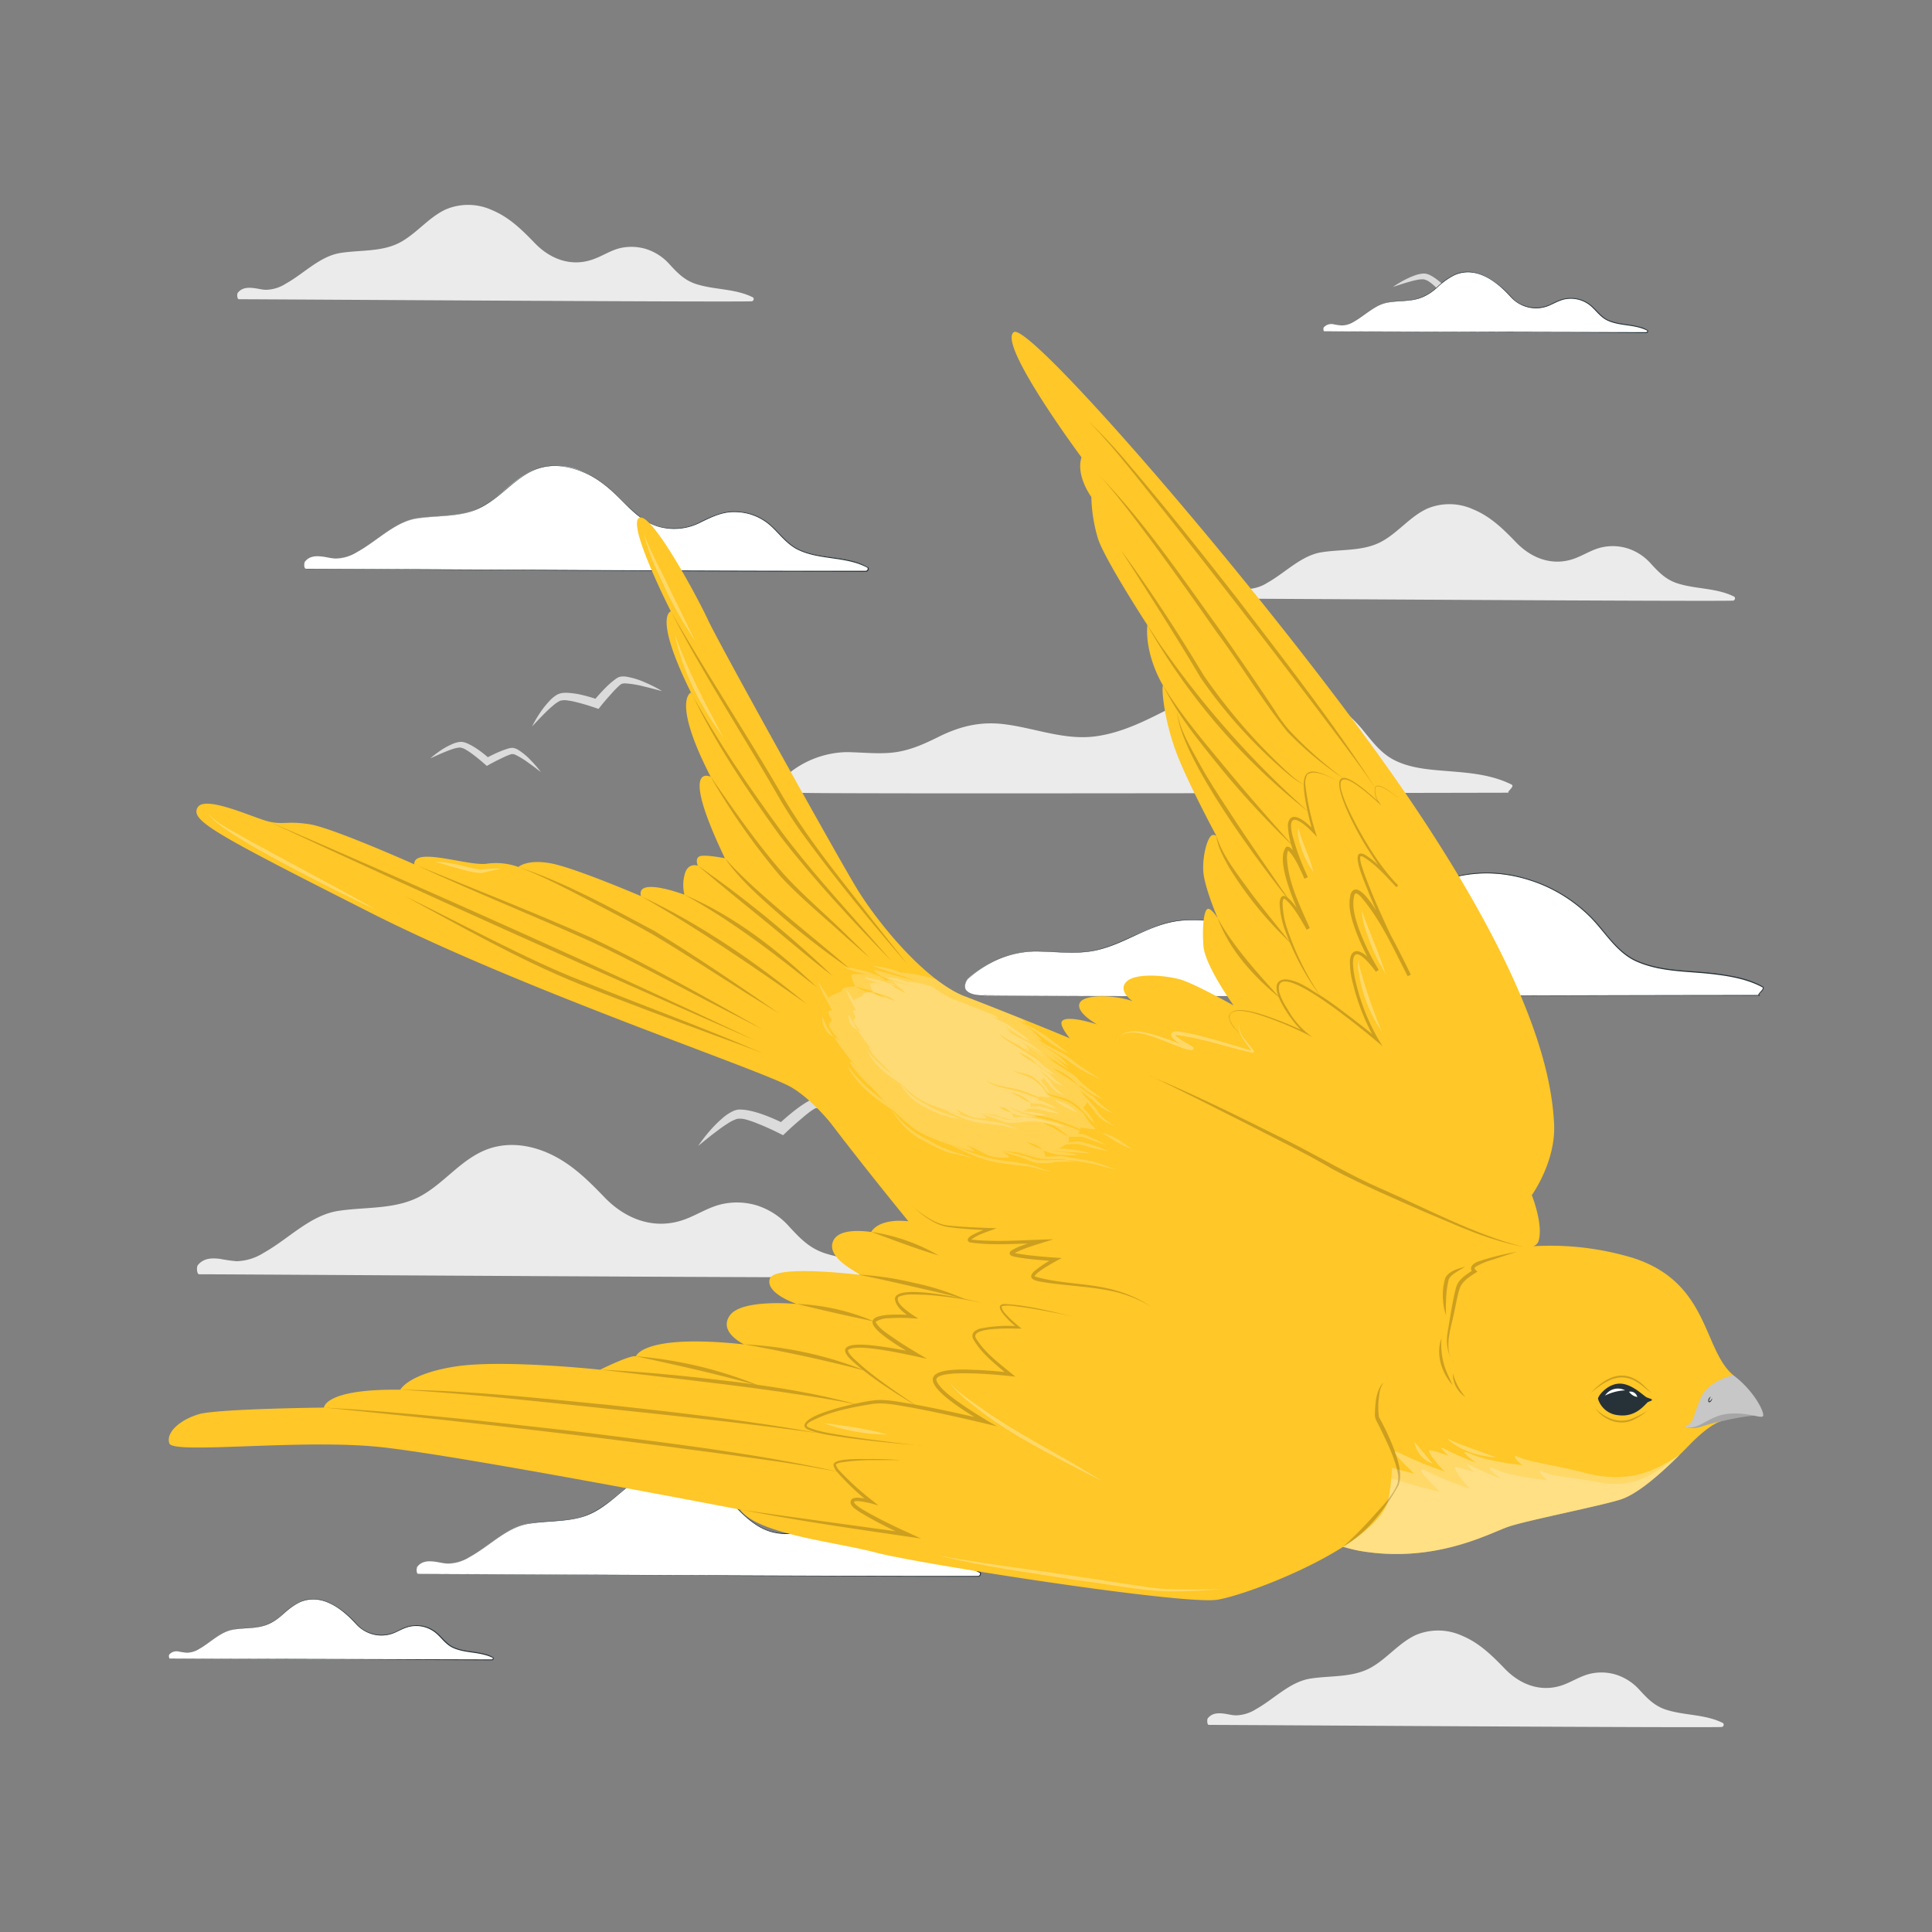 <svg xmlns="http://www.w3.org/2000/svg" viewBox="0 0 500 500"><rect x="0" y="0" width="500" height="500" fill="#808080" stroke="none"/><g id="freepik--background-complete--inject-233"><path d="M51.54,329.78c9.62,0,171.55,1.07,181.73.75.73,0,1.12-1.1.4-1.46-6.42-3.18-13.69-2.54-20.36-4.79-3.92-1.32-6.33-3.88-9.05-6.82a18.81,18.81,0,0,0-8.43-5.51,17.83,17.83,0,0,0-9.17-.28c-3.29.78-6.14,2.66-9.28,3.85-7.78,2.93-15.34.14-20.89-5.61-4.58-4.75-9.08-9.22-15.31-11.78-5.22-2.14-11-2.59-16.22-.22-5.94,2.69-10,8.1-15.6,11.35-6.61,3.87-14.52,3-21.82,4.12s-12.92,7.32-19.32,10.86a13.64,13.64,0,0,1-7,2.16,40.61,40.61,0,0,1-4.25-.6c-2.21-.27-4.3-.21-5.78,1.63C50.84,327.88,50.91,329.78,51.54,329.78Z" style="fill:#ebebeb"></path><path d="M61.81,77.44c7,0,125.25.78,132.68.54.53,0,.82-.8.29-1.06-4.69-2.32-10-1.85-14.87-3.49-2.86-1-4.62-2.84-6.61-5a13.66,13.66,0,0,0-6.15-4,13.12,13.12,0,0,0-6.7-.21c-2.4.58-4.48,2-6.77,2.82-5.68,2.14-11.2.1-15.25-4.1-3.35-3.46-6.63-6.73-11.18-8.6a14.82,14.82,0,0,0-11.84-.16c-4.34,2-7.31,5.91-11.39,8.29-4.83,2.82-10.6,2.15-15.93,3S78.66,70.81,74,73.39A9.9,9.9,0,0,1,68.88,75c-1,0-2.07-.31-3.1-.43-1.61-.2-3.14-.16-4.23,1.19C61.29,76.05,61.35,77.44,61.81,77.44Z" style="fill:#ebebeb"></path><path d="M312.84,446.4c7,0,125.25.78,132.68.55.54,0,.82-.81.29-1.07-4.68-2.32-10-1.85-14.86-3.49-2.87-1-4.62-2.84-6.61-5a13.74,13.74,0,0,0-6.15-4,12.91,12.91,0,0,0-6.7-.21c-2.4.57-4.48,1.94-6.77,2.81-5.68,2.14-11.2.1-15.25-4.1-3.35-3.46-6.64-6.73-11.18-8.6a14.89,14.89,0,0,0-11.85-.16c-4.33,2-7.31,5.92-11.38,8.29-4.83,2.82-10.61,2.16-15.94,3s-9.43,5.34-14.1,7.93a10.12,10.12,0,0,1-5.1,1.58c-1.05,0-2.07-.31-3.11-.44-1.61-.2-3.14-.16-4.22,1.19C312.33,445,312.38,446.4,312.84,446.4Z" style="fill:#ebebeb"></path><path d="M315.77,154.91c7,0,125.25.77,132.68.54.53,0,.82-.8.29-1.07-4.69-2.32-10-1.85-14.87-3.49-2.86-1-4.62-2.84-6.61-5a13.58,13.58,0,0,0-6.15-4,13,13,0,0,0-6.7-.21c-2.39.57-4.48,1.94-6.77,2.81-5.67,2.14-11.19.11-15.25-4.1-3.34-3.46-6.63-6.73-11.18-8.59a14.82,14.82,0,0,0-11.84-.17c-4.34,2-7.31,5.92-11.39,8.29-4.83,2.83-10.6,2.16-15.93,3s-9.43,5.34-14.11,7.93a10.09,10.09,0,0,1-5.1,1.58c-1,0-2.07-.31-3.1-.44-1.61-.2-3.14-.15-4.22,1.19C315.25,153.52,315.31,154.91,315.77,154.91Z" style="fill:#ebebeb"></path><path d="M206.6,205.15c.13.39,186.34,0,184,0-1.08,0,1.62-1.61.57-2.12-6.06-3-12.69-3.1-19.29-3.7-3.85-.35-7.81-.91-11.27-2.74s-5.7-5-8.19-8a35,35,0,0,0-31.8-12.05c-13.24,2.07-23.67,12.16-36.93,14-8,1.12-15.51-2-23.29-3.05-6.41-.89-11.75.36-17.49,3.2-4.2,2.08-8.08,3.83-12.83,4.16-3.64.26-7.3-.16-11-.2A24.53,24.53,0,0,0,203,201.14C202.39,201.66,200.52,205.15,206.6,205.15Z" style="fill:#ebebeb"></path><path d="M171.36,178.86a36.77,36.77,0,0,0-4.47-2.27,19.53,19.53,0,0,0-4.95-1.49,4.5,4.5,0,0,0-1.57.07,2.2,2.2,0,0,0-.49.2,3.19,3.19,0,0,0-.33.2,6.23,6.23,0,0,0-.56.41,20.53,20.53,0,0,0-2,1.73,50.21,50.21,0,0,0-3.4,3.75l1.27-.36a40.27,40.27,0,0,0-5-1.42,22.89,22.89,0,0,0-2.67-.36,9.79,9.79,0,0,0-1.43,0,5.84,5.84,0,0,0-.78.14,5.17,5.17,0,0,0-.79.31,9,9,0,0,0-2.15,1.81,24.14,24.14,0,0,0-1.65,2,31.79,31.79,0,0,0-2.69,4.42c1.19-1.25,2.34-2.5,3.55-3.68a24.06,24.06,0,0,1,1.84-1.68,8.19,8.19,0,0,1,1.9-1.29,4.71,4.71,0,0,1,2-.06,19.15,19.15,0,0,1,2.37.48c1.59.39,3.21.9,4.76,1.43l.77.27.5-.62c1-1.27,2.1-2.51,3.18-3.7a22,22,0,0,1,1.66-1.68,4.18,4.18,0,0,1,.42-.34l.19-.15s0,0,.08,0a2.61,2.61,0,0,1,.89-.12,24.57,24.57,0,0,1,4.71.77C168.14,178,169.74,178.45,171.36,178.86Z" style="fill:#dbdbdb"></path><path d="M140,199.83a31.46,31.46,0,0,0-2.72-3.16A16.2,16.2,0,0,0,134,194a3.36,3.36,0,0,0-1.23-.44,1.59,1.59,0,0,0-.44,0,2.24,2.24,0,0,0-.31.05c-.21,0-.38.09-.57.14a20.37,20.37,0,0,0-2,.71c-1.31.54-2.54,1.16-3.79,1.81l1.09.13a31.62,31.62,0,0,0-3.43-2.68,17.51,17.51,0,0,0-1.94-1.12,7.89,7.89,0,0,0-1.1-.45,5.51,5.51,0,0,0-.64-.14,4.21,4.21,0,0,0-.71,0,7.42,7.42,0,0,0-2.22.71,20.59,20.59,0,0,0-1.91,1,29,29,0,0,0-3.45,2.55c1.3-.58,2.58-1.18,3.88-1.7.65-.27,1.29-.52,1.94-.72a7.2,7.2,0,0,1,1.86-.39,3.88,3.88,0,0,1,1.58.59,16.79,16.79,0,0,1,1.67,1.12c1.09.8,2.17,1.7,3.2,2.6l.51.45.58-.33c1.17-.65,2.4-1.26,3.6-1.83a17.53,17.53,0,0,1,1.81-.77l.43-.13.19,0s0,0,.08,0a1.87,1.87,0,0,1,.72.19,21,21,0,0,1,3.37,2.07C137.84,198.16,138.92,199,140,199.83Z" style="fill:#dbdbdb"></path><path d="M388.7,80.8a30.78,30.78,0,0,0-2.37-3.43,16.08,16.08,0,0,0-3-3,3.75,3.75,0,0,0-1.17-.56,2,2,0,0,0-.44-.06l-.32,0a5.21,5.21,0,0,0-.57.08,19.69,19.69,0,0,0-2.11.49c-1.36.39-2.65.88-4,1.39l1.07.25a30.87,30.87,0,0,0-3.13-3,16,16,0,0,0-1.8-1.32,8,8,0,0,0-1.05-.56,5.64,5.64,0,0,0-.62-.21,5.35,5.35,0,0,0-.7-.08,7.63,7.63,0,0,0-2.29.47,18.88,18.88,0,0,0-2,.84,28.49,28.49,0,0,0-3.71,2.16c1.36-.44,2.7-.9,4.05-1.28.66-.19,1.34-.38,2-.5a6.81,6.81,0,0,1,1.89-.19A3.92,3.92,0,0,1,370,73a14,14,0,0,1,1.54,1.29c1,.91,2,1.92,2.9,2.92l.47.5.61-.25c1.23-.53,2.51-1,3.77-1.45a18.19,18.19,0,0,1,1.88-.57,4.14,4.14,0,0,1,.44-.08l.2,0s0,0,.07,0a2.24,2.24,0,0,1,.7.27A21,21,0,0,1,385.67,78C386.69,78.9,387.68,79.86,388.7,80.8Z" style="fill:#dbdbdb"></path><path d="M223.63,290.75a44.64,44.64,0,0,0-5.15-3.53,24,24,0,0,0-5.85-2.63,5.37,5.37,0,0,0-1.95-.17,3,3,0,0,0-.64.16l-.43.19c-.28.13-.51.28-.76.41a29.9,29.9,0,0,0-2.68,1.82c-1.7,1.28-3.25,2.65-4.81,4.07l1.63-.23a48.13,48.13,0,0,0-6-2.57,26.81,26.81,0,0,0-3.23-.88,12.09,12.09,0,0,0-1.76-.22,6.53,6.53,0,0,0-1,0,7.4,7.4,0,0,0-1,.26,11.42,11.42,0,0,0-2.94,1.88,31.7,31.7,0,0,0-2.37,2.25,40.92,40.92,0,0,0-4,5c1.66-1.34,3.29-2.7,5-3.95a29.9,29.9,0,0,1,2.54-1.78,10.32,10.32,0,0,1,2.55-1.28,5.9,5.9,0,0,1,2.5.25,22.76,22.76,0,0,1,2.84,1c1.9.74,3.81,1.63,5.64,2.54l.91.45.72-.69c1.45-1.39,3-2.74,4.51-4a27,27,0,0,1,2.32-1.81c.2-.12.39-.26.58-.35l.26-.15s0,0,.1,0a3,3,0,0,1,1.12,0,30,30,0,0,1,5.68,1.71C219.81,289.17,221.7,290,223.63,290.75Z" style="fill:#dbdbdb"></path></g><g id="freepik--Clouds--inject-233"><path d="M108.21,407.33c7.67,0,136.8.85,144.91.59.59,0,.9-.87.32-1.16-5.11-2.53-10.92-2-16.23-3.82-3.13-1.05-5.05-3.1-7.22-5.44a15,15,0,0,0-6.72-4.39,14.2,14.2,0,0,0-7.32-.23c-2.62.63-4.89,2.13-7.39,3.07-6.2,2.34-12.23.12-16.66-4.47-3.65-3.78-7.25-7.35-12.21-9.39a16.22,16.22,0,0,0-12.94-.18c-4.73,2.15-8,6.46-12.43,9.06-5.28,3.08-11.58,2.35-17.41,3.28s-10.29,5.84-15.4,8.66a11,11,0,0,1-5.57,1.73c-1.14,0-2.26-.34-3.39-.48-1.76-.22-3.43-.17-4.61,1.3C107.65,405.81,107.71,407.33,108.21,407.33Z" style="fill:#fff"></path><path d="M108.21,407.33c38.27.13,103.13.57,140.77.52l2.43,0,1.21,0a5.46,5.46,0,0,0,.58,0,.56.56,0,0,0,.37-.78c-5.52-3-12.36-1.91-18-4.66-3-1.46-4.86-4.28-7.29-6.39a13.81,13.81,0,0,0-8.82-3.35c-3.3-.16-6.27,1.3-9.16,2.72a14.85,14.85,0,0,1-9.49,1.36c-6.74-1.18-10.35-7.49-15.49-11.28a23.07,23.07,0,0,0-8.63-4.24c-12.55-2.95-15.82,7.95-25.58,11.25-4.68,1.47-9.64,1.08-14.42,1.9s-8.62,4.36-12.6,7c-2.66,1.72-5.63,3.68-8.94,3.22a17.34,17.34,0,0,0-4.81-.45c-1.12.19-2.58.87-2.52,2.17,0,.35,0,.92.44,1Zm0,0c-.42-.1-.41-.68-.45-1-.07-1.3,1.44-2,2.53-2.18a17.72,17.72,0,0,1,4.81.44c3.31.45,6.27-1.51,8.92-3.23,4-2.68,7.75-6.13,12.61-7.05s9.74-.45,14.4-1.92c9.78-3.34,13-14.24,25.64-11.31a23.23,23.23,0,0,1,8.68,4.25c5.14,3.77,8.74,10.06,15.45,11.23a14.64,14.64,0,0,0,9.37-1.37c2.89-1.42,5.93-2.91,9.24-2.75a14.08,14.08,0,0,1,9,3.39c2.43,2.12,4.29,4.9,7.25,6.35,5.65,2.74,12.68,1.54,18.13,4.74a.78.78,0,0,1-.51,1.13c-.4,0-1.42,0-1.84,0H249c-37.4,0-102.77-.54-140.77-.74Z" style="fill:#263238"></path><path d="M342.73,85.74c4.42,0,78.67.49,83.33.34.34,0,.52-.5.18-.66-2.94-1.46-6.27-1.17-9.33-2.2a9.86,9.86,0,0,1-4.15-3.13,8.56,8.56,0,0,0-3.87-2.52,8.09,8.09,0,0,0-4.2-.13,35.86,35.86,0,0,0-4.25,1.76c-3.57,1.35-7,.07-9.58-2.57-2.1-2.18-4.17-4.23-7-5.4a9.28,9.28,0,0,0-7.43-.1c-2.73,1.23-4.6,3.71-7.15,5.2-3,1.78-6.66,1.36-10,1.89s-5.92,3.36-8.86,5a6.21,6.21,0,0,1-3.2,1,18.28,18.28,0,0,1-1.95-.27,2.64,2.64,0,0,0-2.65.75C342.41,84.87,342.44,85.74,342.73,85.74Z" style="fill:#fff"></path><path d="M342.73,85.74l80.95.22h2.09c.2,0,.41,0,.51-.16s0-.27-.25-.36a10.43,10.43,0,0,0-1.94-.69c-2.71-.71-5.59-.6-8.17-1.83-1.72-.84-2.81-2.47-4.2-3.68a7.94,7.94,0,0,0-7.75-1.5c-.88.31-1.7.74-2.54,1.13A8.81,8.81,0,0,1,391.09,77c-3.56-4-8.88-8.16-14.45-5.88a17.8,17.8,0,0,0-4.55,3.17,13,13,0,0,1-4.72,2.93c-3.54,1.18-7.55.2-10.9,2a51.05,51.05,0,0,0-4.63,3.09c-1.53,1-3.24,2.12-5.14,1.85-1.32-.17-2.92-.73-4,.36a.74.74,0,0,0-.23.63c0,.21,0,.52.25.59Zm0,0c-.24-.07-.24-.38-.25-.59a.73.73,0,0,1,.22-.63c1.07-1.09,2.69-.54,4-.37,1.9.26,3.6-.87,5.12-1.86a51.26,51.26,0,0,1,4.63-3.11c3.34-1.84,7.37-.88,10.9-2.06A13,13,0,0,0,372,74.19a17.87,17.87,0,0,1,4.56-3.2c5.62-2.32,11,1.9,14.61,5.87a8.63,8.63,0,0,0,10.15,1.85,27.85,27.85,0,0,1,2.55-1.14,8.16,8.16,0,0,1,8,1.51c1.41,1.22,2.47,2.81,4.16,3.64,2.52,1.19,5.45,1.09,8.13,1.81a7,7,0,0,1,2.32.94.49.49,0,0,1-.32.72,2.4,2.4,0,0,1-.37,0h-.7l-82.35-.46Z" style="fill:#263238"></path><path d="M43.93,429.23c4.41,0,78.66.49,83.33.34a.36.36,0,0,0,.18-.67c-2.94-1.45-6.28-1.16-9.33-2.19a9.88,9.88,0,0,1-4.15-3.13,8.56,8.56,0,0,0-3.87-2.52,8.2,8.2,0,0,0-4.2-.14,36.77,36.77,0,0,0-4.26,1.77c-3.56,1.35-7,.07-9.58-2.57-2.1-2.18-4.16-4.23-7-5.4a9.35,9.35,0,0,0-7.44-.11c-2.72,1.24-4.59,3.72-7.15,5.21-3,1.78-6.66,1.36-10,1.89s-5.93,3.36-8.86,5a6.24,6.24,0,0,1-3.21,1,18.64,18.64,0,0,1-1.95-.27,2.66,2.66,0,0,0-2.65.74C43.61,428.36,43.64,429.23,43.93,429.23Z" style="fill:#fff"></path><path d="M43.93,429.23l80.95.22H127c.2,0,.41.05.51-.16s0-.27-.25-.36a10.27,10.27,0,0,0-2-.69c-2.7-.71-5.58-.6-8.17-1.83-1.71-.84-2.8-2.47-4.19-3.68a8,8,0,0,0-7.76-1.5c-.87.3-1.69.74-2.54,1.13a8.8,8.8,0,0,1-10.33-1.91c-3.56-3.95-8.88-8.16-14.46-5.89a18,18,0,0,0-4.54,3.18,13,13,0,0,1-4.72,2.93c-3.54,1.17-7.55.2-10.9,2A50.51,50.51,0,0,0,53,425.8c-1.52,1-3.23,2.12-5.14,1.85-1.31-.17-2.92-.73-4,.36a.73.73,0,0,0-.22.63c0,.21,0,.52.25.59Zm0,0c-.24-.07-.24-.38-.26-.59a.77.77,0,0,1,.23-.64c1.07-1.09,2.69-.53,4-.36,1.9.26,3.6-.87,5.12-1.86a53.55,53.55,0,0,1,4.63-3.12c3.34-1.83,7.37-.88,10.9-2.05a13.17,13.17,0,0,0,4.68-2.93,18.16,18.16,0,0,1,4.56-3.21c5.62-2.32,11,1.9,14.61,5.88a8.63,8.63,0,0,0,10.14,1.85c.84-.39,1.67-.83,2.56-1.14a8.14,8.14,0,0,1,8,1.51c1.4,1.21,2.47,2.81,4.16,3.64,2.52,1.19,5.45,1.08,8.12,1.8a7.55,7.55,0,0,1,2.33.94.5.5,0,0,1-.33.73c-.15,0-.24,0-.36,0h-.7c-22.17-.11-59.84-.33-82.35-.45Z" style="fill:#263238"></path><path d="M79.15,147.2c7.67,0,136.8.85,144.91.59.58,0,.9-.87.32-1.16-5.12-2.53-10.92-2-16.24-3.82-3.12-1.05-5-3.1-7.22-5.44A14.94,14.94,0,0,0,194.2,133a14.16,14.16,0,0,0-7.31-.23c-2.62.63-4.9,2.13-7.39,3.07-6.21,2.35-12.24.12-16.66-4.47-3.66-3.78-7.25-7.35-12.21-9.39a16.22,16.22,0,0,0-12.94-.18c-4.74,2.15-8,6.46-12.43,9.06-5.28,3.08-11.58,2.35-17.41,3.28s-10.3,5.84-15.4,8.66a10.92,10.92,0,0,1-5.57,1.73c-1.15,0-2.27-.34-3.4-.48-1.75-.22-3.42-.17-4.61,1.3C78.59,145.68,78.64,147.2,79.15,147.2Z" style="fill:#fff"></path><path d="M79.15,147.2c38.26.13,103.12.57,140.77.52l2.42,0,1.22,0a5.46,5.46,0,0,0,.58,0,.55.55,0,0,0,.36-.78c-5.51-3-12.36-1.91-18-4.66-3-1.46-4.87-4.28-7.29-6.39a13.81,13.81,0,0,0-8.83-3.35c-3.29-.16-6.27,1.3-9.15,2.72a14.86,14.86,0,0,1-9.49,1.36c-6.74-1.18-10.36-7.49-15.5-11.28a23,23,0,0,0-8.62-4.24c-12.55-3-15.82,8-25.59,11.26-4.67,1.46-9.64,1.07-14.41,1.89s-8.63,4.36-12.61,7c-2.65,1.72-5.62,3.68-8.93,3.22a17.38,17.38,0,0,0-4.81-.45c-1.12.19-2.58.87-2.53,2.17,0,.35,0,.92.45,1Zm0,0c-.43-.1-.42-.68-.45-1-.08-1.3,1.44-2,2.53-2.18a17.72,17.72,0,0,1,4.81.44c3.31.45,6.27-1.51,8.92-3.23,4-2.68,7.74-6.13,12.61-7s9.74-.45,14.4-1.92c9.77-3.34,13-14.24,25.64-11.3a23.08,23.08,0,0,1,8.68,4.25c5.14,3.76,8.74,10.06,15.44,11.22a14.66,14.66,0,0,0,9.38-1.37c2.88-1.42,5.92-2.91,9.24-2.75a14.06,14.06,0,0,1,9,3.39c2.44,2.12,4.3,4.9,7.25,6.35,5.66,2.74,12.69,1.54,18.14,4.74a.78.78,0,0,1-.51,1.13c-.41,0-1.42,0-1.84,0h-2.43c-37.4,0-102.77-.54-140.77-.74Z" style="fill:#263238"></path><path d="M254.48,257.61c.15.43,203.51,0,201,0-1.17,0,1.77-1.75.63-2.32-6.62-3.28-13.87-3.37-21.08-4-4.2-.38-8.52-1-12.31-3s-6.22-5.5-8.94-8.71A38.21,38.21,0,0,0,379,226.4c-14.46,2.26-25.86,13.28-40.34,15.3-8.7,1.22-16.93-2.14-25.44-3.33-7-1-12.83.39-19.09,3.49-4.59,2.28-8.83,4.19-14,4.55-4,.28-8-.18-12-.22-6.38-.06-12.69,2.71-17.61,7C249.88,253.8,247.84,257.61,254.48,257.61Z" style="fill:#fff"></path><path d="M254.48,257.61c62.2.44,133.85-.06,196.14-.1h4.75c0-.2.12.28.05.23-1.29-.16,1.15-1.59.74-2.19-3.66-2-7.93-2.81-12.05-3.33-6.66-.87-13.67-.52-20-3.13-5.45-2.11-8.4-7.42-12.27-11.43a38.91,38.91,0,0,0-14-9.15c-20.64-7.64-33.07,4.18-51,11.2a35,35,0,0,1-13.26,2.3,75.28,75.28,0,0,1-13.33-2.23c-4.39-1-8.85-1.93-13.37-1.59-9.24.28-16.53,7.21-25.61,8.16-4.5.5-9-.12-13.52-.11a25.27,25.27,0,0,0-12.8,3.81,29.13,29.13,0,0,0-4.11,3,2.68,2.68,0,0,0-.94,1.37c-.9,2.78,2.6,3.27,4.6,3.25Zm0,0c-2,.05-5.52-.52-4.61-3.25a2.7,2.7,0,0,1,.94-1.37,29.86,29.86,0,0,1,4.11-3,25.42,25.42,0,0,1,12.81-3.83c4.51,0,9,.6,13.51.1,9.08-1,16.36-7.9,25.62-8.19,4.52-.35,9,.61,13.39,1.58a75.48,75.48,0,0,0,13.31,2.21,34.75,34.75,0,0,0,13.22-2.31c18-7.06,30.38-18.89,51.12-11.25A38.86,38.86,0,0,1,414.25,240c2.82,3.45,5.67,7.18,9.95,8.84,6.31,2.59,13.27,2.23,19.94,3.09,4.18.56,8.54,1.33,12.21,3.44a.84.84,0,0,1-.17.91c-.16.36-.85.81-.9,1.17,0,0,.1,0,.14,0s0,.44-.05.23h-4.75c-62.31,0-133.92.39-196.14-.12Z" style="fill:#263238"></path></g><g id="freepik--Bird--inject-233"><path d="M282,274.34s-8.25-8-7.22-9.95,9.14.72,9.14.72-5.7-3.13-4.47-5.57,9.72-1.94,13.7-.42c0,0-4-2.63-1.63-5.05s10.5-1.61,14.11-.53,13.62,6.67,13.62,6.67-7.43-10.31-7.81-15.47.18-9.28,1.12-9.52,2.58,2.4,2.58,2.4-3.53-8.18-3.74-12.25,1.18-9.22,2.51-9.29,1.62,1.62,1.62,1.62-7.87-14.49-11-22.69-4-16.53-3.55-17.63c0,0-4.72-7.57-4.05-15.62,0,0-11.11-17.07-12.79-22.42a40.56,40.56,0,0,1-1.7-10.73s-4.06-5.44-2.55-10.25c0,0-21.9-29.48-17.5-32.41S336.49,164,367.62,211.05s34,69.74,34.57,79.62-5.76,18.63-5.76,18.63,3.13,7.83,1.7,12-20.94,1.76-20.94,1.76Z" style="fill:#FFC727"></path><g style="opacity:0.2"><path d="M361.73,206.36c-.89-.64-5.33-4.2-5.82-2.38a5.54,5.54,0,0,0,1.15,3.88l.41.62-.54-.51c-18.25-16.78-6.93,4.65-1.81,12.56a58.16,58.16,0,0,0,6.71,8.65l-.45.42c-2.64-2.76-5.24-5.82-8.51-7.81-.23-.11-.69-.34-.83-.1-.16,1.24.53,2.75.89,4,2,5.5,4.41,10.83,6.88,16.12,1.68,3.52,3.39,7,5.26,10.43l-.77.39c-3.64-7.05-7-14.66-12.21-20.66-.49-.43-1.3-1.24-1.58-.31-.73,2.79.18,5.83,1.09,8.55A62.17,62.17,0,0,0,356.81,251l-.73.5a24.53,24.53,0,0,0-2.51-3c-4.81-4.84-3.33,3.15-2.66,5.79a53.93,53.93,0,0,0,6.89,16.47c-2.95-2.5-6-5-9.07-7.33-2.07-1.54-19.63-15.38-17.6-6.44a17.09,17.09,0,0,0,2.09,4.16,21.45,21.45,0,0,0,6.49,7.3,87.85,87.85,0,0,0-15.17-6.24c-8.41-2.21-7.67,2.05-2.32,6.54-1.68-1.56-4-3.26-4.16-5.71.95-3.88,10.88.36,13.4,1.25q3.36,1.32,6.63,2.88l-.23.37c-2.43-1.43-11.85-13.93-5.1-14.08,3.24.26,5.95,2.36,8.65,4s5.21,3.58,7.72,5.48,5,3.86,7.42,5.87l-.53.47a56.46,56.46,0,0,1-5.89-14.76,20.6,20.6,0,0,1-.77-6c.39-3.59,3-2.49,4.82-.6A24.61,24.61,0,0,1,356.8,251l-.74.49a62.53,62.53,0,0,1-5.35-11c-1-2.92-2-6.08-1.13-9.22,2.24-4.85,8.84,8.36,10,10.14,1.95,3.56,3.78,7.17,5.53,10.83l-.76.39c-3.7-6.92-6.95-14-10-21.24-.42-1.47-5.71-12.38-1.18-10.23,3.4,2.07,6,5.15,8.67,8l-.45.42a58.83,58.83,0,0,1-6.74-8.78c-5.55-8.29-16.09-30.37,2.4-13l-.13.11a5.63,5.63,0,0,1-1.11-4c.59-2,5,1.76,5.92,2.4Z"></path><path d="M346.75,202.41c-2-1-6.43-3.55-8.44-1.94a4.57,4.57,0,0,0-.46,2.84,68.67,68.67,0,0,0,3,13.33c-2.37-2.67-8.2-8.3-6.38-.45a64.92,64.92,0,0,0,4,10.79l-.85.38c-1.24-2.41-2.36-5.52-4.35-7.33,0,0,0,0,.09,0a6.73,6.73,0,0,0-.3,1.88c.27,6.44,3.35,12.45,5.9,18.27l-.78.4c-1.62-2.68-3.15-5.73-5.51-7.82a1.39,1.39,0,0,0-.38-.18c-.07,0-.06,0-.14.11a2.92,2.92,0,0,0-.21,1,21.73,21.73,0,0,0,1.32,7.06A72.44,72.44,0,0,0,342,258.19,67.13,67.13,0,0,1,332.66,241a22.25,22.25,0,0,1-1.49-7.29c.35-4.65,4.18.8,5.14,2.29s1.77,2.76,2.59,4.19l-.78.41c-1.89-4.16-8.47-17.64-5.25-21.41,1.91-.85,4.76,6.37,5.55,7.85l-.85.38c-1.83-4.5-4.12-9-4.28-14,.69-4.67,5.56,0,7.06,1.76l-.58.32q-.82-3-1.47-6c-2-9.6-1.21-12.58,8.45-7.05Z"></path><path d="M281.9,109.2a138.54,138.54,0,0,1,10.24,11c9.76,11.43,19.08,23.23,28.34,35.07C332.63,171.21,345,187,355.89,203.86c-2.82-4.15-5.82-8.16-8.81-12.17q-22.56-30-45.9-59.47c-6.31-7.76-12.32-15.82-19.28-23Z"></path><path d="M347.77,201.51a87.69,87.69,0,0,1-14.62-12.15c-6.59-8.25-12-17.34-18.33-25.84-7.25-10.37-14.58-20.69-22.27-30.74-2.59-3.33-5.19-6.66-8.06-9.75,11.75,12.16,21.27,26.25,31.15,39.92,4.82,6.93,9.62,13.88,14.28,20.92a39.76,39.76,0,0,0,3.7,5.08,101.84,101.84,0,0,0,14.15,12.56Z"></path><path d="M338.75,210.18a164.62,164.62,0,0,1-41.85-48.42c1.54,2.2,2.9,4.51,4.5,6.66a243.8,243.8,0,0,0,37.35,41.76Z"></path><path d="M290.05,142.32c7.68,10.44,14.79,21.35,21.45,32.44a149.83,149.83,0,0,0,22.24,25.54,20.58,20.58,0,0,0,3.9,2.86,18.77,18.77,0,0,1-4.07-2.66,126.68,126.68,0,0,1-22.91-25.19c-5.73-9.77-14.41-23.35-20.61-33Z"></path><path d="M301,177.38c4.66,7.69,10.55,14.54,16.26,21.46s11.75,13.77,17.66,20.4a231,231,0,0,1-18.42-19.76c-5.64-7-11.52-14-15.5-22.1Z"></path><path d="M334.42,234.05c-8.21-10.21-28.92-37.73-29.81-49.94.72,4.83,3.39,9.09,5.7,13.32s5,8.35,7.69,12.41c4.58,7.14,11.56,17.11,16.42,24.21Z"></path><path d="M314.81,216.37c1.74,5.43,5.53,9.93,8.79,14.52,3.44,4.55,7.09,8.94,10.63,13.43-1-1-2-2-3-3A95.56,95.56,0,0,1,318,224.34c-1.36-2.51-2.86-5.1-3.2-8Z"></path><path d="M315.13,237.62c4.21,7.62,10.45,14.31,16.23,20.78-6.81-5.56-13.16-12.42-16.23-20.78Z"></path></g><path d="M289.06,269.52c2.44-6.25,14.56.5,19,1.41.11,0,.43,0,.29.06.05,0-.16,0-.22.15a.41.41,0,0,0,0,.51c-.89-.65-6.82-3.16-4.51-4.64a2.89,2.89,0,0,1,1.09-.09,50.91,50.91,0,0,1,7.09,1.48c3.95,1,8.13,2.33,12.05,3.48l.21.05.1,0s.09,0,0,0a.23.23,0,0,0-.18.25c-1.3-2.18-4-4.6-3.29-7.4-.42,2.86,2.3,4.93,3.74,7.09a1.13,1.13,0,0,1,.07.15.34.34,0,0,1-.22.44,1.75,1.75,0,0,1-.57-.08c-6.28-1.46-12.69-3.67-19.06-4.5a2.4,2.4,0,0,0-.69,0s0,0,.11-.13,0-.05,0-.05c.21.49.81.85,1.32,1.22,1.05.74,2.31,1.25,3.39,2.07a.47.47,0,0,1,0,.64.55.55,0,0,1-.27.18,11.3,11.3,0,0,1-3.31-.9c-3.89-1.26-13.8-6.7-16.22-1.45Z" style="fill:#fff;opacity:0.3"></path><path d="M352.43,235.63c1.86,5.42,4.44,10.86,6.15,16.34a43.3,43.3,0,0,1-3.93-7.85c-1-2.74-2.14-5.53-2.22-8.49Z" style="fill:#fff;opacity:0.3"></path><path d="M351.66,248.24c-.09,1.64.6,3.23,1,4.81a134.15,134.15,0,0,0,5,14,36.73,36.73,0,0,1-5.76-13.82c-.25-1.62-.74-3.4-.24-5Z" style="fill:#fff;opacity:0.3"></path><path d="M336.05,214.29c.84,3.71,3,7.54,3.86,11.41a23.2,23.2,0,0,1-2.85-5.39c-.65-1.9-1.46-4-1-6Z" style="fill:#fff;opacity:0.3"></path><path d="M394.19,322.73a73.77,73.77,0,0,1,28.64,2.89c19.59,6.42,17.86,23.7,25.77,30.3l-3.25,11.92s-2.7.52-8.12,6.1-12.61,12.44-17.77,14.11-24.36,5.43-29.14,7.08-18.56,9.33-37.54,6.38S287.85,371,270.69,355.72s-52.21-60.21-56.54-66.23-14.88-38.44-9.76-41.19,31.88,4.53,40.2,7.6,33,12.9,38.73,15.61,52.86,25.86,68,33.82S390.19,322.67,394.19,322.73Z" style="fill:#FFC727"></path><g style="opacity:0.3"><path d="M434.74,376.45c-5,5-10.87,10.17-15.28,11.6-5.16,1.68-24.35,5.43-29.14,7.08s-18.56,9.33-37.54,6.38c-14.33-2.22-44-18.5-65.1-32.9,5.87,2.51,24.65,10.2,35.87,13s29-.35,28.34-.87-8.47-6.65-3.95-4.91A162.85,162.85,0,0,0,366,381.38c-2.12-2.07-7.84-7.44-3.23-5.07a94.65,94.65,0,0,0,11.17,4.51c-1.65-1.36-4.3-4.9-4.17-5.4s5.09,1.3,5.09,1.3-3.35-3-1-1.74,8.7,3.92,7.91,3.39-5.19-3.88-.89-2,13.79,3,13.08,2.73-3.42-3.22-.91-2,9.84,2.17,17.12,4.06C421.59,384.12,428.32,380.66,434.74,376.45Z" style="fill:#fff"></path><path d="M366.05,373.17c1.72,1.9,3.12,3.72,4.75,5.65a7.2,7.2,0,0,1-4.75-5.65Z" style="fill:#fff"></path><path d="M387.23,377.2c-4.62-.35-9.35-1.74-12.82-4.95,4.16,2,8.54,3.24,12.82,4.95Z" style="fill:#fff"></path><path d="M348.63,380a6.94,6.94,0,0,1-4.91-4.32,23,23,0,0,1,4.91,4.32Z" style="fill:#fff"></path></g><path d="M436.68,369.43c2.68.7,4.32-.82,9.3-1.71a64.76,64.76,0,0,1,7.92-1.37s-5.65-4.57-8.54-3.8S436.68,369.43,436.68,369.43Z" style="fill:#a6a6a6"></path><path d="M448.6,355.92a14.41,14.41,0,0,0-6.63,3.31c-1.93,1.77-2.5,4.37-3.89,8.1a3.92,3.92,0,0,1-2.13,1.94c3.59,1.13,6-2.79,11.12-3.36s8.61,1.28,9.18.6S454.16,360.09,448.6,355.92Z" style="fill:#c7c7c7"></path><path d="M442.8,361.44c-.32.24-.88,1.82-.07,1a5.16,5.16,0,0,0,.39-.6,1.4,1.4,0,0,1-.52,1,.34.34,0,0,1-.48-.09,1.21,1.21,0,0,1,.68-1.32Z" style="fill:#263238"></path><path d="M248.84,257.51c-10.54-4.8-22.07-19.37-27-27.41S186.29,167,183.26,160.5s-14.94-28.5-17.92-26.45,8.28,24.17,8.28,24.17-4.66,1.09,5.2,21c0,0-5.06,2,5.1,21.81,0,0-8.43-4.23,3.68,21.08,0,0-5.35-1.06-6.58-.48s-.42,2.42-.42,2.42-2.44-.93-3.34,2a10.5,10.5,0,0,0-.13,5.5s-12.53-4.75-11.26.36c0,0-16.9-7.24-23.17-8.45s-8.54.91-8.54.91a17.14,17.14,0,0,0-8.28-.83c-4.84.64-18.87-4.51-18.67.14,0,0-21.17-9.44-27.07-10.36s-6.75.19-10.56-.7S53,205.63,51.12,209s4.49,6.8,44.81,27.22,101.67,40.86,108.94,45.21,13.82,14,13.82,14Z" style="fill:#FFC727"></path><g style="opacity:0.2"><path d="M69.58,212.63C111,230.49,154.7,250,195.51,269.31c-40.71-17.77-85.7-37.92-125.93-56.68Z"></path><path d="M104.77,231.91c13.47,6.5,31.84,16.54,45.58,21.86,15.62,6.34,31.51,12.07,47,18.79-3.92-1.54-7.89-3-11.85-4.42-11.54-4.25-24.15-8.94-35.51-13.44-15.67-6.34-30.37-14.76-45.2-22.79Z"></path><path d="M107.21,223.69c15.14,6.25,31.11,12.47,46.08,19.11,15,7.15,29.49,15.4,44,23.56l-11.09-5.7c-10.33-5.26-22.83-12.15-33.3-17-15.15-6.83-30.63-13-45.67-20Z"></path><path d="M134.16,224.38c12.29,4.1,23.72,10.46,35.14,16.52,10.9,6.61,21.93,14.17,32.41,21.44l-8.25-5.12c-8-5-16.63-10.71-24.66-15.45-5.61-3.19-11.36-6.16-17.1-9.13s-11.47-6-17.54-8.26Z"></path><path d="M165.87,231.92c15.45,7.25,29.69,17.05,42.86,27.87-14-9.74-28-19.44-42.86-27.87Z"></path><path d="M177.13,231.56c12.92,5.48,24.2,14.31,34.29,23.95l-4.15-3.2c-9.54-7.58-19.46-14.88-30.14-20.75Z"></path><path d="M173.62,158.22c9,15.72,19.47,31.54,28.55,47.2,6.88,11.92,15.82,22.53,24.19,33.43l8.56,10.81c-9-10.43-17.84-21.07-26-32.19a113.28,113.28,0,0,1-7.6-11.55c-9.14-15.94-19.26-31.36-27.69-47.7Z"></path><path d="M178.82,179.21c6.9,12.72,15.17,24.71,23.69,36.38,6.5,8.67,13.81,16.76,21,24.94l7.18,8.16c-10.11-10.39-20.09-21-28.93-32.51-8.47-11.76-16.68-23.85-22.89-37Z"></path><path d="M183.92,201c5.94,8.55,11.87,17.2,18.72,25,5,5.59,11.48,11,16.83,16.34,1.86,1.84,3.74,3.65,5.58,5.5-2-1.69-3.94-3.43-5.92-5.14-5.62-5.14-12.1-10.43-17.23-16a176,176,0,0,1-18-25.7Z"></path><path d="M187.6,222.1c8.35,9.34,22.87,20.32,32.39,28.69a207.28,207.28,0,0,1-17.21-13.22c-5.41-4.76-11.05-9.5-15.18-15.47Z"></path><path d="M180.6,224a290.45,290.45,0,0,1,34.9,28.59c-5.9-4.48-11.79-9.55-17.51-14.22S186.17,228.77,180.6,224Z"></path></g><g style="opacity:0.3"><path d="M54.22,209.91c-1.47,1.66,8.21,6.28,9.6,7.23,8.53,4.71,19.23,10.33,27.79,15.07,1.83,1,3.68,2,5.51,3.11-1.93-.86-3.83-1.78-5.74-2.68-3.77-1.87-40.14-19.58-37.16-22.73Z" style="fill:#fff"></path><path d="M112.72,223.19a2.26,2.26,0,0,1,1.09-.12c3.61.22,7.08,1.42,10.61,2a30,30,0,0,1,5.35-.29c-.65.14-4.51,1-5.07,1.16-2.68-.07-5.25-1-7.81-1.66-1.19-.28-3-1.07-4.17-1.07Z" style="fill:#fff"></path><path d="M166.62,138c1.45,4.22,4.6,9.92,6.5,14l6.8,13.9a103.54,103.54,0,0,1-7.7-13.46c-2.15-4.68-4.58-9.37-5.6-14.46Z" style="fill:#fff"></path><path d="M174.62,164.1c3.31,9.34,7.92,18.11,12.64,26.81-5.89-8-10.64-17-12.64-26.81Z" style="fill:#fff"></path></g><path d="M297.62,278.48c12.29,5.11,24.19,11.08,36.09,17,7.92,4,15.47,8.56,23.64,12.13,11.77,5.12,24.39,11.94,36.84,15.08-2.17-.43-4.32-1-6.45-1.62-6.4-1.85-12.46-4.71-18.61-7.24-8.16-3.56-16.27-7.05-24.18-11.2-6.6-4-16.57-8.79-23.5-12.4-6.94-3.46-16.84-8.62-23.83-11.79Z" style="opacity:0.2"></path><path d="M413.56,362c0-.83,2.87-4.42,6.42-3.86,2.91.46,5.58,3.27,6.23,3.52s1.39.43,1.32.66-1,.45-1.16.62c-1.14,1.12-3.34,3.88-7.61,3.31A6,6,0,0,1,413.56,362Z" style="fill:#263238"></path><g style="opacity:0.2"><path d="M411.69,360.48c4.34-4.6,9.11-6.54,14.1-1.54a11.15,11.15,0,0,0,1.72,1.5,9.45,9.45,0,0,1-1.88-1.31c-5.22-4.59-9.18-2.6-13.94,1.35Z"></path><path d="M412.89,364.5c2.61,2.7,6.54,4.18,10.08,2.38a23.51,23.51,0,0,0,3.34-1.73,15.33,15.33,0,0,1-3.18,2.09c-3.52,2-8,.47-10.24-2.74Z"></path></g><path d="M421.59,360.18a1.82,1.82,0,0,1,2.14,1.36,3.28,3.28,0,0,1-2.14-1.36Z" style="fill:#fff"></path><path d="M415.38,361.17a4,4,0,0,1,5.2-1.35,12.94,12.94,0,0,0-5.2,1.35Z" style="fill:#fff"></path><g style="opacity:0.2"><path d="M392.66,323.94c-2.15.66-4.28,1.37-6.4,2.07a19.11,19.11,0,0,0-4.44,1.87c-.55.5.22.9.55,1.2-1.67,1.13-3.92,2.35-4.58,4.33s-.94,3.94-1.38,5.93c-.73,3.64-2.19,7.52-1.29,11.24.06.24.19.64.4.49-.1.14-.25,0-.31-.12a11.63,11.63,0,0,1-.64-5.71c.63-3.62,1.32-8.6,2.28-12.11.63-2.12,2.74-3.36,4.48-4.5l-.05.77c-1.49-1.42.24-2.65,1.54-3a68.36,68.36,0,0,1,9.84-2.45Z"></path><path d="M379.15,327.81c-1.4,1-3.42,1.77-4.22,3.27a26.26,26.26,0,0,0-.69,5.48,32,32,0,0,0,0,3.79,12.85,12.85,0,0,1-.77-3.78,15.35,15.35,0,0,1,.57-5.83c.95-1.84,3.3-2.39,5.11-2.93Z"></path><path d="M373.06,346.32a18.64,18.64,0,0,0,1.54,9.23l1.33,2.93c-2.85-3.23-4.41-8-2.87-12.16Z"></path><path d="M376,355.42a15.32,15.32,0,0,0,3.26,6.12,7.09,7.09,0,0,1-3.26-6.12Z"></path></g><g style="opacity:0.2"><path d="M279.6,291.87c-.09.2-.19,1.2-.59,1.54a9.92,9.92,0,0,1-2.45.74,3.29,3.29,0,0,1-.07,1.53,10.17,10.17,0,0,1-3,1.72,21.9,21.9,0,0,1-3.64.17s.88,1.27.57,1.74-3.34-.63-5-.85-6.37-.67-6.37-.67,2.45,1.54,2.1,1.72-4.37.18-6-.78-5.15-2.51-5.15-2.51,2.74,1.88,2,1.77-10.93-2.66-15.56-6a63,63,0,0,1-8.52-8.06c-1.25-1.36-2.26-2.46-2.87-3-1.78-1.58-4.88-5.15-5.08-6-.18-.7,1.06.49,1.5.93-1.63-1.77-5.16-6.41-5.35-7.13s1.37.77,1.76,1.13a23.05,23.05,0,0,1-3-3.67c-1.15-1.88.78-1.31.17-2.6s-.84-1.3-.58-1.83,1.47,0,1.47,0-1.48-3.12-1.32-3.63,3.07-1.54,3.07-1.54L218,256c.35-.68,3.05-.74,3.28-.69s-1.12-2.06-.89-2.91,7.91.41,7.91.41-3.61-2.28-1.15-1.62l9.47,2.56s-.59-.32-1.28-.73c-1.14-.65-2.53-1.5-1.8-1.3a39.16,39.16,0,0,1,8.74,1.78,35.34,35.34,0,0,0,6.54,4.05h0c4.22,1.63,9.87,3.83,15.4,6.06h0c.71.51,1.26,1,1.21,1.08-.14.31-2.31-.91-2.31-.91l2.27,1.5a34.08,34.08,0,0,1,4.35,4.08c-.09.15-2.39-1.37-1.75-.89s3.5,3.94,4.33,4.6,4.31,3.59,4.17,3.8-2.06-1-2.06-1a23.58,23.58,0,0,1,3.09,2.44c.6.76,2.26,2.57,2,2.78s-1.06-.64-1.2-.78c.24.33,2.81,3.82,2.9,4.8s-1,1.31-1.16,1.94,1.46,3.27,3.34,5C284,292.64,279.69,291.67,279.6,291.87Z" style="fill:#fff"></path><path d="M212.82,263a20.5,20.5,0,0,0,3,5.44,5.37,5.37,0,0,1-3-5.44Z" style="fill:#fff"></path><path d="M230.59,286.85a23.63,23.63,0,0,0,9.52,8.09,32.14,32.14,0,0,0,8.7,3.72c1,.36,2,.7,3,1.1-2.09-.49-4.1-1-6.23-1.43a45,45,0,0,1-5.83-2.73,19.67,19.67,0,0,1-9.16-8.75Z" style="fill:#fff"></path><path d="M269.78,270.3c.92.81,2.46,1.72,3.46,2.46a12.7,12.7,0,0,1,3.11,3,20.68,20.68,0,0,1-1.8-1.18c-1.7-1.29-3.76-2.33-4.77-4.29Z" style="fill:#fff"></path><path d="M277.93,284.1c.73,1,2.06,2.18,2.9,3.1a12.89,12.89,0,0,1,2.45,3.57,18.3,18.3,0,0,1-1.53-1.52c-1.41-1.6-3.23-3-3.82-5.15Z" style="fill:#fff"></path><path d="M225.64,250a21,21,0,0,1,11,3.66c-3.67-1.32-7.26-2.44-11-3.66Z" style="fill:#fff"></path><path d="M219.18,275.62a41.7,41.7,0,0,0,7,7.31l4,3.12c1.34,1.05,2.69,2.1,4,3.23-5.74-3.54-11.94-7.44-15-13.66Z" style="fill:#fff"></path><path d="M275.58,276.64a18,18,0,0,1,3.2,2.37,11,11,0,0,0,1.63,1.64,50.42,50.42,0,0,0,5,3.74,16.1,16.1,0,0,1-6.65-4.31,39.62,39.62,0,0,0-3.18-3.44Z" style="fill:#fff"></path><path d="M211.79,254.21a45.94,45.94,0,0,1,3.73,6c.46,1.35,1.12,2.52,1.67,3.84a20.55,20.55,0,0,1-3-4.76,24.55,24.55,0,0,1-2.43-5.09Z" style="fill:#fff"></path><path d="M279.14,282.18a47.1,47.1,0,0,1,4.61,4.87c1,2,2.93,3.16,4.74,4.4-2.05-.84-4.24-1.95-5.33-4a34.25,34.25,0,0,1-4-5.29Z" style="fill:#fff"></path><path d="M218.2,250.18a45.26,45.26,0,0,1,6.91,1.5c1.28.61,2.59.95,3.92,1.47a20.7,20.7,0,0,1-5.49-1.17,25.25,25.25,0,0,1-5.34-1.8Z" style="fill:#fff"></path><path d="M269.86,297.57a27.85,27.85,0,0,1,12.37.93c-4.08-.24-8.3-.5-12.37-.93Z" style="fill:#fff"></path><path d="M276.56,294.15a6.38,6.38,0,0,1,3.84-.6,47.74,47.74,0,0,1,5.7,2.68c-2-.57-4-1.31-5.91-2-1.15-.16-2.41.11-3.63-.09Z" style="fill:#fff"></path><path d="M285.09,293.12c2.94.63,5.46,2.47,7.85,4.23-2.91-.87-5.32-2.65-7.85-4.23Z" style="fill:#fff"></path><path d="M263.07,298.19a61.79,61.79,0,0,1,6.51,1.08c2.13.22,4.45-.26,6.59.15s4.38.64,6.54,1.16,4.14,1.52,6.31,2a21.71,21.71,0,0,1-4.84-1.07,69.41,69.41,0,0,0-8.1-1.33c-2.23-.49-4.35,0-6.59-.33s-4.24-1.26-6.42-1.65Z" style="fill:#fff"></path><path d="M259,297.79a56.35,56.35,0,0,1,7.24,1.7,8.47,8.47,0,0,0,2.26.71c3.25.29,6.5-.48,9.78.52a38,38,0,0,0-4.89,0,17.34,17.34,0,0,1-5,.24,8.42,8.42,0,0,1-2.41-.79c-2.27-.92-4.71-1.41-7-2.36Z" style="fill:#fff"></path><path d="M268.37,297c1.94.21,3.88.9,5.75,1.1a22.8,22.8,0,0,1,4.91.82,44.48,44.48,0,0,1-4.9-.07,19.6,19.6,0,0,1-5.76-1.85Z" style="fill:#fff"></path><path d="M274.61,296.27a12.29,12.29,0,0,1,4.72-.85,37.36,37.36,0,0,1,7.48,2.5,54.35,54.35,0,0,1-6.12-1.41,7.23,7.23,0,0,0-2.95-.44l-3.13.2Z" style="fill:#fff"></path><path d="M277.9,279.92a34.81,34.81,0,0,0,5.18,4,21.79,21.79,0,0,0,5,4.18,11.86,11.86,0,0,1-5.47-3.6,15,15,0,0,1-4.7-4.57Z" style="fill:#fff"></path><path d="M268,268.44c2.57,2.22,5.85,3.29,8.61,5.24a74.33,74.33,0,0,0,8.34,5.64,33.3,33.3,0,0,1-8.75-5c-2.72-1.95-6.05-3.22-8.2-5.86Z" style="fill:#fff"></path><path d="M264.8,264.84c4.49,1.72,8.07,5.06,11.92,7.85-4.42-1.93-7.92-5.22-11.92-7.85Z" style="fill:#fff"></path><path d="M246.12,296.38c3.23,1.05,6.35,2.38,9.62,3.26,4.36,1.11,9.07.95,13.31,2.58a15.39,15.39,0,0,0,3.22,1c-2.29-.09-4.4-1.18-6.6-1.39s-4.5-.52-6.75-.84c-4.53-.61-8.71-2.65-12.8-4.61Z" style="fill:#fff"></path><path d="M265.51,269.82C268,272,271.18,273,273.77,275a72.85,72.85,0,0,1,8,5.66c-3.35-2.3-6.92-4.29-10.24-6.61-2.06-1.28-4.35-2.37-6-4.22Z" style="fill:#FFC727"></path><path d="M260.74,286.08c3.63,2.43,8.1,2.38,12.16,3.64a53,53,0,0,1,11.69,5.21,78.67,78.67,0,0,0-11.83-4.73c-4-1.28-8.62-1.36-12-4.12Z" style="fill:#FFC727"></path><path d="M270.6,282.84c2.08.79,4.29,1,6.32,2s3.41,2.87,4.89,4.49c-1.22-1-2.54-2.17-3.78-3.18-2.12-1.75-5.11-1.82-7.43-3.26Z" style="fill:#FFC727"></path><path d="M265.61,295.53c1.52.42,3.16.8,4.25,2-.39-.14-.74-.31-1.1-.45a10.27,10.27,0,0,1-3.15-1.59Z" style="fill:#FFC727"></path><path d="M221.26,255.26c2.66.77,5.44,1.24,7.69,3-1.32-.38-2.54-1.07-3.85-1.45a12.65,12.65,0,0,1-3.84-1.55Z" style="fill:#FFC727"></path><path d="M227.59,252.5a24.92,24.92,0,0,1,2.72,1.22,4.8,4.8,0,0,1,2.34,1.93c-.43-.28-1.43-1-1.87-1.21a10.42,10.42,0,0,1-3.19-1.94Z" style="fill:#FFC727"></path><path d="M279,280.9c-2.12-1.69-4.41-2.88-6.59-4.47A14.47,14.47,0,0,1,279,280.9Z" style="fill:#FFC727"></path><path d="M276.56,294.15a35.38,35.38,0,0,1-4.08-2.39,25.2,25.2,0,0,1-2.59-1.19,22.9,22.9,0,0,1,2.78.76,22.28,22.28,0,0,1,3.89,2.82Z" style="fill:#FFC727"></path></g><g style="opacity:0.2"><path d="M268.91,283.76c-.06.14-.14.88-.44,1.13a7,7,0,0,1-1.8.54,2.53,2.53,0,0,1-.05,1.14,7.86,7.86,0,0,1-2.21,1.26,16.14,16.14,0,0,1-2.68.13s.65.93.42,1.28-2.46-.46-3.7-.63-4.69-.49-4.69-.49,1.8,1.13,1.54,1.27a9.29,9.29,0,0,1-4.44-.58c-1.22-.7-3.8-1.85-3.8-1.85s2,1.39,1.45,1.3-8.06-1.95-11.47-4.4a46.86,46.86,0,0,1-6.28-5.94c-.92-1-1.67-1.82-2.12-2.22-1.31-1.16-3.59-3.8-3.74-4.42s.78.36,1.11.69a36.55,36.55,0,0,1-3.95-5.26c-.12-.48,1,.57,1.3.83a17.14,17.14,0,0,1-2.19-2.7c-.85-1.39.57-1,.12-1.92s-.62-1-.43-1.35,1.08,0,1.08,0a11.24,11.24,0,0,1-1-2.67c.11-.38,2.26-1.14,2.26-1.14l.26-.51c.25-.5,2.24-.54,2.41-.51s-.83-1.51-.66-2.14,5.83.3,5.83.3-2.66-1.68-.85-1.2l7,1.9-.95-.54c-.84-.49-1.86-1.11-1.33-1a28.61,28.61,0,0,1,6.45,1.31,26.39,26.39,0,0,0,4.82,3h0c3.11,1.2,7.27,2.83,11.35,4.47h0c.53.37.94.7.9.79s-1.71-.67-1.71-.67l1.67,1.1a26.19,26.19,0,0,1,3.22,3c-.08.11-1.77-1-1.3-.65s2.58,2.9,3.2,3.39a22.76,22.76,0,0,1,3.07,2.8c-.11.16-1.52-.73-1.52-.73a17.63,17.63,0,0,1,2.28,1.8c.44.56,1.67,1.89,1.44,2s-.78-.47-.88-.57c.18.24,2.07,2.82,2.13,3.54s-.76,1-.85,1.43,1.08,2.41,2.46,3.7C272.17,284.32,269,283.61,268.91,283.76Z" style="fill:#fff"></path><path d="M219.69,262.5a36,36,0,0,0,2.23,4,3.57,3.57,0,0,1-2.23-4Z" style="fill:#fff"></path><path d="M232.79,280.06a18.12,18.12,0,0,0,7.06,5.87,23.75,23.75,0,0,0,5.25,2.43l1.13.36c.74.27,1.48.53,2.2.85a25.18,25.18,0,0,1-8.94-3,14.06,14.06,0,0,1-6.7-6.53Z" style="fill:#fff"></path><path d="M261.67,267.86a26.39,26.39,0,0,1,3.84,2.77,7.2,7.2,0,0,1,1,1.26,11,11,0,0,1-1.37-.81c-1.28-.92-2.81-1.71-3.47-3.22Z" style="fill:#fff"></path><path d="M267.68,278a27.08,27.08,0,0,1,3.21,3.48,8.11,8.11,0,0,1,.73,1.44,12.32,12.32,0,0,1-1.19-1.08c-1.07-1.15-2.41-2.23-2.75-3.84Z" style="fill:#fff"></path><path d="M229.14,252.93a13.29,13.29,0,0,1,8.08,2.7c-2.77-.86-5.38-1.67-8.08-2.7Z" style="fill:#fff"></path><path d="M224.38,271.78c3,4.06,7.35,6.72,11.05,10.06-4.31-2.49-8.89-5.39-11.05-10.06Z" style="fill:#fff"></path><path d="M266,272.53a14.15,14.15,0,0,1,3.62,2.88c1.13,1,2.42,1.89,3.62,2.84a10.21,10.21,0,0,1-5.31-3.59c-.61-.73-1.32-1.37-1.93-2.13Z" style="fill:#fff"></path><path d="M218.93,256a23.39,23.39,0,0,1,4,7.26,13.14,13.14,0,0,1-2.28-3.46,14.81,14.81,0,0,1-1.7-3.8Z" style="fill:#fff"></path><path d="M268.57,276.61c1.35,1.28,2.9,2.43,3.79,4.1a12.17,12.17,0,0,0,3.1,2.74,7.08,7.08,0,0,1-4-2.88,19.77,19.77,0,0,1-2.89-4Z" style="fill:#fff"></path><path d="M223.65,253a23.41,23.41,0,0,1,8,2.19,12.6,12.6,0,0,1-4.07-.77,15,15,0,0,1-3.92-1.42Z" style="fill:#fff"></path><path d="M261.73,288a17.25,17.25,0,0,1,9.12.68,68,68,0,0,1-9.12-.68Z" style="fill:#fff"></path><path d="M266.67,285.43a4.15,4.15,0,0,1,2.86-.53A28.39,28.39,0,0,1,273.7,287c-1.49-.36-2.94-.88-4.38-1.38a16.1,16.1,0,0,1-2.65-.16Z" style="fill:#fff"></path><path d="M273,284.68a12.33,12.33,0,0,1,5.79,3.11,16.76,16.76,0,0,1-5.79-3.11Z" style="fill:#fff"></path><path d="M256.73,288.42a39.8,39.8,0,0,1,4.81.72c1.55.13,3.29-.23,4.86.09a40.83,40.83,0,0,1,9.46,2.41,15.24,15.24,0,0,1-3.6-.73c-1.95-.45-4-.67-6-.94-1.65-.35-3.19,0-4.85-.27s-3.12-1-4.72-1.28Z" style="fill:#fff"></path><path d="M253.76,288.12a34.3,34.3,0,0,1,5.37,1.17,5.84,5.84,0,0,0,1.65.51c2.32.2,4.9-.32,7.19.48-2.54-.23-4.77.48-7.3.26a6.45,6.45,0,0,1-1.8-.59c-1.67-.69-3.46-1.07-5.11-1.83Z" style="fill:#fff"></path><path d="M260.64,287.5c1.46.09,2.88.57,4.23.71a13.21,13.21,0,0,1,3.62.71,20.73,20.73,0,0,1-3.61,0,12.08,12.08,0,0,1-4.24-1.46Z" style="fill:#fff"></path><path d="M265.24,287a8.36,8.36,0,0,1,3.49-.72,22.41,22.41,0,0,1,5.49,1.93,35.26,35.26,0,0,1-5.61-1.23,31.63,31.63,0,0,0-3.37,0Z" style="fill:#fff"></path><path d="M267.66,275a33.53,33.53,0,0,0,3.88,2.87,18.84,18.84,0,0,0,3.62,3.15,8.22,8.22,0,0,1-4.1-2.57,10.29,10.29,0,0,1-3.4-3.45Z" style="fill:#fff"></path><path d="M260.38,266.49c2.48,1.93,5.57,2.8,7.93,4.92a53.78,53.78,0,0,0,4.57,3.1,22.5,22.5,0,0,1-6.51-3.62c-2-1.44-4.46-2.4-6-4.4Z" style="fill:#fff"></path><path d="M258,263.83c2.57.79,4.6,2.59,6.75,4.1a24.56,24.56,0,0,1,2,1.69,26.41,26.41,0,0,1-2.37-1.21,69.85,69.85,0,0,1-6.41-4.58Z" style="fill:#fff"></path><path d="M244.24,287.08c3.18.95,6.22,2.35,9.53,2.76,1.64.26,3.29.45,5,.76s3.14,1.21,4.79,1.52c-1.7,0-3.27-.82-4.88-.95s-3.31-.34-5-.59c-3.36-.44-6.44-2-9.42-3.5Z" style="fill:#fff"></path><path d="M258.53,267.5a29.81,29.81,0,0,0,4.61,2.77,60.12,60.12,0,0,1,7.34,5.21c-3.05-1.9-6.08-3.81-9.12-5.74a11,11,0,0,1-2.83-2.24Z" style="fill:#FFC727"></path><path d="M255,279.49c2.72,1.74,6,1.7,9,2.62a36.84,36.84,0,0,1,8.6,3.9,64.6,64.6,0,0,0-8.74-3.42c-2.93-.95-6.37-1-8.84-3.1Z" style="fill:#FFC727"></path><path d="M262.28,277.1c1.55.54,3.17.68,4.69,1.38a15.87,15.87,0,0,1,3.57,3.37c-1.34-.86-2.44-2.19-3.79-2.92s-3.11-.95-4.47-1.83Z" style="fill:#FFC727"></path><path d="M258.6,286.45a4.83,4.83,0,0,1,3.13,1.51c-.3-.08-.56-.19-.83-.29a5.82,5.82,0,0,1-2.3-1.22Z" style="fill:#FFC727"></path><path d="M225.91,256.77c2,.49,4.05.84,5.67,2.22-1-.24-1.89-.74-2.85-1a8.09,8.09,0,0,1-2.82-1.21Z" style="fill:#FFC727"></path><path d="M230.57,254.74c1.42.51,3,1,3.73,2.32-1.23-.84-2.69-1.24-3.73-2.32Z" style="fill:#FFC727"></path><path d="M268.46,275.67c-1.62-1.18-3.29-2-4.85-3.3a9.29,9.29,0,0,1,4.85,3.3Z" style="fill:#FFC727"></path><path d="M266.67,285.43a16.68,16.68,0,0,1-3-1.7,12.79,12.79,0,0,1-1.89-.94,8.12,8.12,0,0,1,4.92,2.64Z" style="fill:#FFC727"></path></g><path d="M434.74,376.45c-5,5-10.87,10.17-15.28,11.6-5.16,1.68-24.35,5.43-29.14,7.08s-18.56,9.33-37.54,6.38c-11.54-1.79-33-12.69-52-24.38,8.13,3.28,21,8.2,29.56,10.2,11.09,2.61,28.9-1.1,28.22-1.63s-8.26-6.72-3.8-5a150.52,150.52,0,0,0,17.82,5.37c-2.06-2.1-7.62-7.56-3.1-5.21a84.61,84.61,0,0,0,11,4.41c-1.61-1.39-4.13-5-4-5.51s5,1.22,5,1.22-3.26-3-1-1.78,8.55,3.86,7.78,3.33-5.06-3.92-.83-2.11,13.64,2.82,12.94,2.52-3.32-3.28-.86-2,7.57,1.33,13.28,2.52C423.73,385.66,428.24,381,434.74,376.45Z" style="fill:#fff;opacity:0.2"></path><path d="M358.32,357.47c2.2,2.92.36,7.81.36,7.81A51.55,51.55,0,0,1,359.3,388c-2.56,11.74-35.45,24.55-44.21,26s-77.71-9.35-88.35-12.18-30.57-4.71-35.22-11.14c0,0-72.49-14-93.05-16.18s-53.66,1.94-54.64-.95,2.89-6.17,7.68-7.57,32.33-1.7,32.33-1.7.12-4.88,19.76-4.62c0,0,2-4.08,14.18-6s37.54.82,37.54.82c1.88-.93,7.93-3.81,9.27-3.48,0,0,1.79-5.9,28-3.07,0,0-6.8-3.16-3.7-7.51s17.31-2.95,17.31-2.95-8.12-2.71-7-6.47,21.81-1.21,23.15-1.1-8.93-4-6.7-8.79,14.64-1.32,14.64-1.32l-5.25.15s.33-3.37,6.32-3.95,26.53,3.77,26.53,3.77" style="fill:#FFC727"></path><g style="opacity:0.2"><path d="M191.52,390.67c12.61,1.87,30.86,4.3,43.66,6.1l-.26.92a103.17,103.17,0,0,1-12.51-6.42c-.87-.65-1.69-1-2.24-2.1-.5-2.63,4.08-1.24,5.41-.92l-.39.76a63.69,63.69,0,0,1-8.49-8,4,4,0,0,1-1-1.87c0-1.95,8-1.45,9.6-1.55q3.87,0,7.74.27c-2.58,0-5.16,0-7.74,0a55.47,55.47,0,0,0-7.66.62,3.6,3.6,0,0,0-1.23.43c-.11.08-.07.07-.09.16a3.76,3.76,0,0,0,.87,1.48,71.1,71.1,0,0,0,8.52,7.74l1.62,1.31-2-.55c-13.06-3,7.68,6.75,10,7.72l3,1.4c-15.63-2.29-31.31-4.48-46.82-7.54Z"></path><path d="M238.38,374.09c-6.58-.54-13.15-1.17-19.69-2.06-3.28-.54-6.64-.83-9.74-2.13a1.46,1.46,0,0,1-.77-.86c-.1-3.23,14.63-6.2,17.59-6.58,3.34-.46,6.67.34,9.95.84,6.51,1.17,12.95,2.6,19.38,4.1l-.35.9c-8.55-5.11-23.68-14.79-2.79-13.79,3.16.11,6.29.36,9.43.72l-.32.77c-3.33-2.87-7-5.56-9.2-9.46-.75-1.51.57-2.39,1.84-2.71a35.16,35.16,0,0,1,9.87-.58l-.19.5c-1-.79-7.27-6.16-3.38-6.27,6.21.33,12.25,2,18.29,3.35-4.4-.94-8.82-1.82-13.27-2.49-1.87-.19-3.89-.7-5.73-.3-.09,0-.05.06-.07.16.14,1.13,1.21,2,2,2.89a36.24,36.24,0,0,0,3.18,2.75l-.87,0c-1.59,0-12.41-.46-11,2.44,2.38,4,6.68,7,10.22,10-3.59-.41-7.23-.73-10.84-.84-1.45,0-11-.48-9.41,2.23,1.1,1.94,3.1,3.34,4.87,4.71a117.57,117.57,0,0,0,10.66,6.75c-7.45-1.78-15-3.54-22.49-4.92-3.2-.5-6.46-1.3-9.69-.88-5.54.89-11.42,2-16.37,4.72-.56.41-1.13.91-.26,1.35,2.93,1.27,6.36,1.62,9.52,2.21,6.5,1,13.06,1.82,19.62,2.51Z"></path><path d="M236.11,312.26c2.78,2.1,5.78,4.53,9.35,4.92,4.13.42,8.33.56,12.49.68-2.22.87-4.77,1.51-6.65,3-.14.16,0,.08-.12-.06s0,0,0,0c7,.75,14.37.06,21.41-.07-3.35,1.13-7.26,2.05-10.34,3.75-.05,0-.1.13,0,0a.67.67,0,0,0,0-.2.3.3,0,0,0-.11-.17,5.85,5.85,0,0,0,1.37.35c3.7.61,7.53.86,11.28,1.13a49.49,49.49,0,0,0-5.55,3.26c-.49.38-1.33,1-1.51,1.48,6.52,2,14.34,1.66,21.16,3.68a32.55,32.55,0,0,1,8.95,4.09,33.9,33.9,0,0,0-9.05-3.73c-6.41-1.51-13-1.55-19.52-2.68-1.87-.33-3.45-1-1.54-2.74a28.86,28.86,0,0,1,5.25-3.42l.18.86c-3.3-.23-6.55-.44-9.83-1-.63-.17-2.25-.23-2-1.23a1,1,0,0,1,.36-.48,11.84,11.84,0,0,1,2.62-1.25c1.55-.59,3.11-1.1,4.69-1.58l.15.93c-6,0-12.19.64-18.19-.26-2.39-1.33,4.2-3.39,5.12-3.73l.1.65c-3.6-.21-7.19-.39-10.77-.9s-6.57-3-9.29-5.32Z"></path><path d="M237.5,364.08c-6-3.74-12.12-7.41-17.32-12.24-4.9-4.82,3.81-3.88,6.55-3.54,3.52.43,7,1.07,10.47,1.81l-.34.88c-9-5.37-19.24-11.82-.72-10.64l-.26.79c-1.71-1.28-4-2.65-4.27-5,.24-4.18,19.35.21,22.33,1a104.67,104.67,0,0,0-14.4-2.05c-2.26,0-4.88-.42-7,.54-1.27,1.72,3.88,4.8,5.13,5.63l-1.63-.1a44.94,44.94,0,0,0-6,0,6.7,6.7,0,0,0-3.31.84c-.11.15-.09.1-.07.24,1.23,2,3.6,3.27,5.53,4.67,2.42,1.63,5.2,3.27,7.74,4.75-3.42-.69-18.3-4.32-20.48-2.23,0,.58.78,1.41,1.23,1.89,5,4.86,11.06,8.73,16.81,12.73Z"></path><path d="M83.84,364.27c22.36,1.28,44.61,3.85,66.85,6.38,22.2,2.81,44.49,5.41,66.35,10.26-5.5-1-11-2-16.55-2.78-38.65-5.5-77.79-10-116.65-13.86Z"></path><path d="M103.6,359.65c18.17.22,36.27,2.24,54.35,4,18.06,2,36.14,4,54,7.27-18-2.47-36.06-4.39-54.12-6.28s-36.12-3.94-54.25-5Z"></path><path d="M155.32,354.46c11.22.55,22.39,1.65,33.54,3s22.28,3.06,33.11,6.08l-4.13-.82c-20.32-3.62-42-5.78-62.52-8.26Z"></path><path d="M164.59,351a107.3,107.3,0,0,1,32.25,7.77c-10.48-3-21.57-5.46-32.25-7.77Z"></path><path d="M192.57,347.91a98.45,98.45,0,0,1,31.54,6.88c-10.39-2.73-21-5-31.54-6.88Z"></path><path d="M206.18,337.45a56.5,56.5,0,0,1,20,4.52c-6.75-1.38-13.34-2.9-20-4.52Z"></path><path d="M222.36,329.88A79.68,79.68,0,0,1,236.52,332a64.86,64.86,0,0,1,13.62,4.4c-3.93-1.22-9.77-2.48-13.84-3.42s-9.87-2.27-13.94-3.05Z"></path><path d="M225.48,318.81a49.25,49.25,0,0,1,17.44,6.09c-5.85-1.71-11.73-4-17.44-6.09Z"></path><path d="M347.59,400.27a104.15,104.15,0,0,0,8.59-8.74c2.05-2.24,4.21-4.53,5.43-7.35a5.69,5.69,0,0,0,.14-2.93c-.8-4-2.64-7.66-4.41-11.32-.46-1.17-1.48-2.38-1.51-3.7.06-2.8.17-6,2-8.26l.07.07a6.9,6.9,0,0,0-.93,2.85,19.27,19.27,0,0,0-.09,5.87,61.5,61.5,0,0,1,3.92,8.38c1,2.87,2.19,6.13,1.16,9.18-3.4,6.21-8.27,12.49-14.35,15.95Z"></path></g><path d="M245.58,357.68c2.62,2.93,6,5.06,9.2,7.34,8,5.59,17,10.14,25.36,15.17,1.69,1,3.39,2,5.06,3.09-1.78-.86-3.53-1.77-5.3-2.66-8.69-4.56-17.69-9.08-25.56-15-3.09-2.44-6.45-4.76-8.76-8Z" style="fill:#fff;opacity:0.3"></path><path d="M242,402.37c10.43,2.07,26.51,4,37.17,5.69,3.48.42,20,3.27,23.24,3.21,4.7.15,9.4.08,14.1,0-4.7.35-9.4.61-14.11.59-7.84-.26-15.59-1.92-23.37-2.86-12.38-2-24.88-3.53-37-6.67Z" style="fill:#fff;opacity:0.3"></path><path d="M213.09,368.27c5.57.75,11.13,1.38,16.56,3a50.11,50.11,0,0,1-16.56-3Z" style="fill:#fff;opacity:0.3"></path></g></svg>